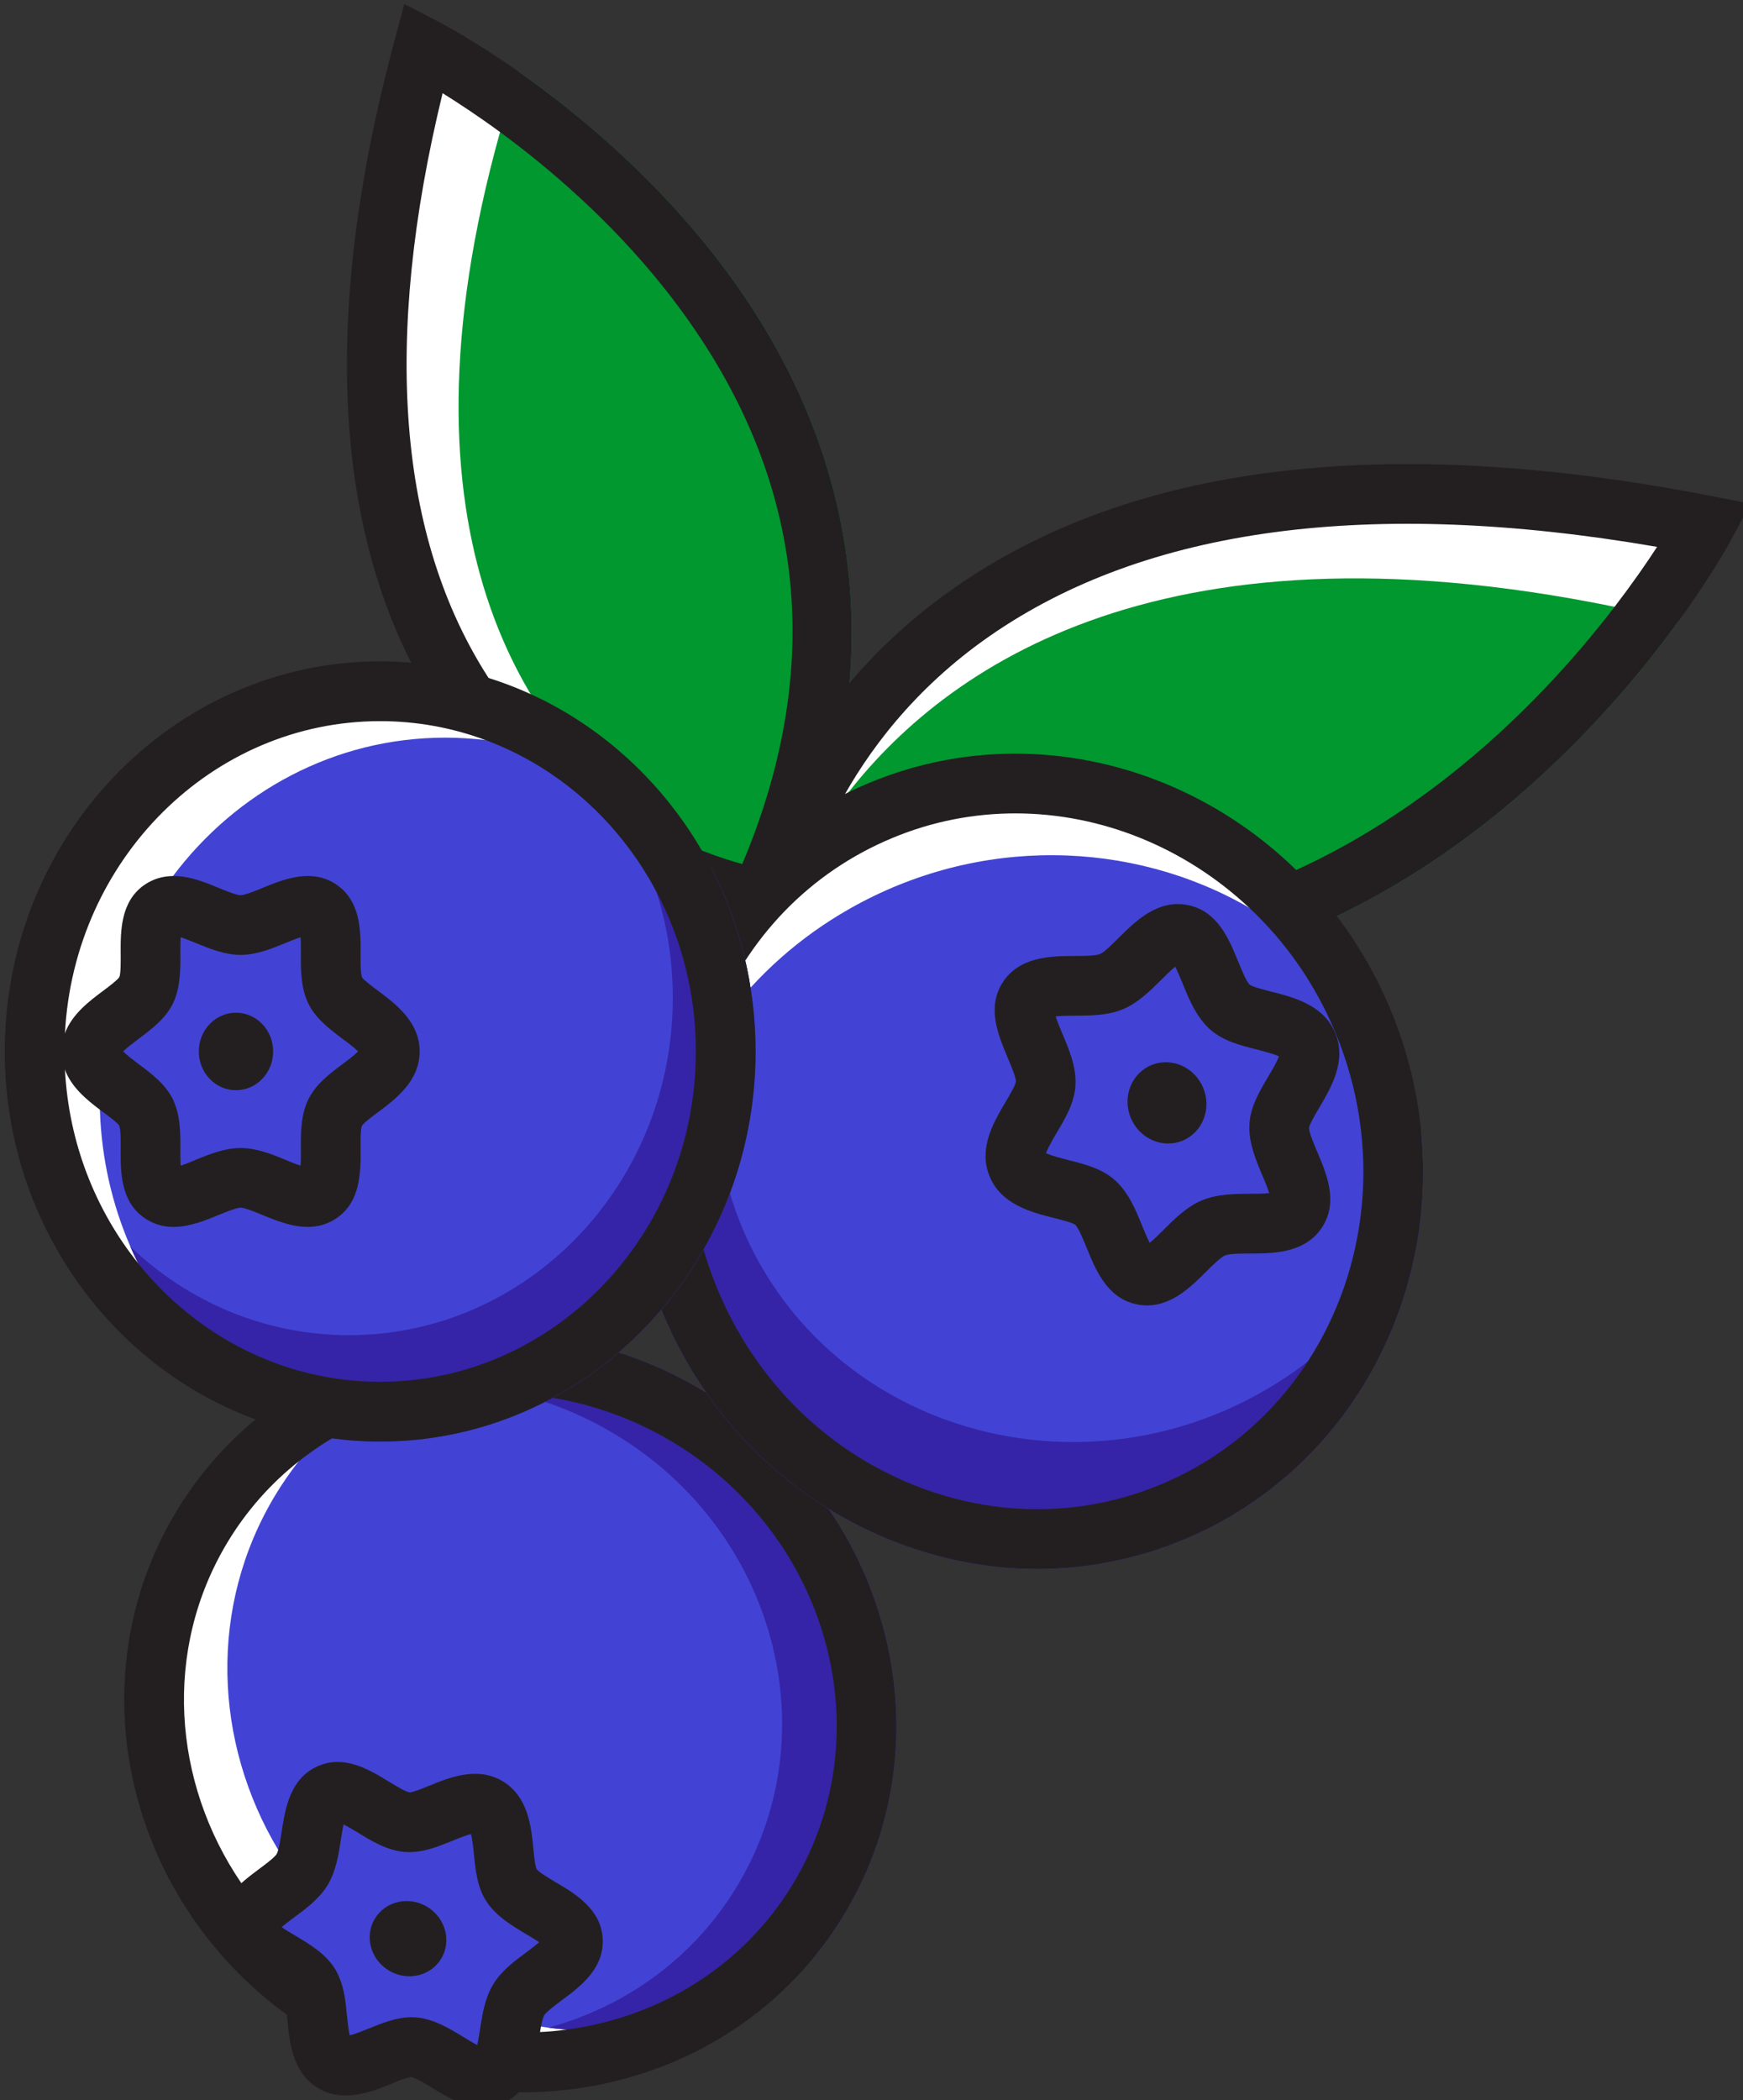 <?xml version="1.0" encoding="UTF-8" standalone="no"?>
<!-- Created with Inkscape (http://www.inkscape.org/) -->

<svg
   width="140.913mm"
   height="169.728mm"
   viewBox="0 0 140.913 169.728"
   version="1.1"
   id="svg1"
   inkscape:version="1.3 (0e150ed, 2023-07-21)"
   sodipodi:docname="blueberries.svg"
   xmlns:inkscape="http://www.inkscape.org/namespaces/inkscape"
   xmlns:sodipodi="http://sodipodi.sourceforge.net/DTD/sodipodi-0.dtd"
   xmlns="http://www.w3.org/2000/svg"
   xmlns:svg="http://www.w3.org/2000/svg">
  <rect x="0" y="0" width="140.913" height="169.728" fill="#333333" stroke="none"/>
  <sodipodi:namedview
     id="namedview1"
     pagecolor="#ffffff"
     bordercolor="#000000"
     borderopacity="0.25"
     inkscape:showpageshadow="2"
     inkscape:pageopacity="0.0"
     inkscape:pagecheckerboard="0"
     inkscape:deskcolor="#d1d1d1"
     inkscape:document-units="mm"
     inkscape:zoom="0.2102413"
     inkscape:cx="263.98238"
     inkscape:cy="318.68144"
     inkscape:window-width="1312"
     inkscape:window-height="449"
     inkscape:window-x="0"
     inkscape:window-y="25"
     inkscape:window-maximized="0"
     inkscape:current-layer="layer1" />
  <defs
     id="defs1" />
  <g
     inkscape:label="Layer 1"
     inkscape:groupmode="layer"
     id="layer1"
     transform="translate(-34.66,-63.765)">
    <g
       id="g797"
       transform="matrix(0.265,0,0,0.265,-209.977,-143.559)">
      <path
         id="path602"
         d="m 1154.917,1056.44 c 0,0 -165.295,-26.653 -102.544,-259.6 0,0 179.152,92.16 102.544,259.6"
         style="fill:#ffffff;fill-opacity:1;fill-rule:nonzero;stroke:none;stroke-width:0.133" />
      <path
         id="path603"
         d="m 1164.845,1056.493 c -1.839,-0.52 -4.845,-1.467 -8.671,-2.92 -8.525,-3.267 -21.197,-9.173 -34.481,-19.04 -37.781,-28.12 -80.38,-88.44 -45.985,-211.907 0.817,-3.067 1.723,-6.16 2.685,-9.32 0.905,-3 1.84,-6.067 2.891,-9.16 16.496,11.587 38.687,29.627 58.189,54.013 33.256,41.547 64.351,109.453 25.372,198.333"
         style="fill:#01982f;fill-opacity:1;fill-rule:nonzero;stroke:none;stroke-width:0.133" />
      <path
         id="path604"
         d="m 1121.693,1034.533 c -16.088,-8.667 -34.832,-22.773 -49.431,-45.333 -27.767,-42.96 -32.468,-102.96 -14.073,-178.427 4.672,2.92 10.687,6.853 17.519,11.853 14.919,10.973 33.576,26.853 49.897,47.36 42.569,53.427 50.627,112.573 24,175.88 -6.277,-1.72 -16.409,-5.147 -27.912,-11.333 z m 17.78,-176.373 c -19.503,-24.387 -41.693,-42.427 -58.189,-54.013 -13.956,-9.787 -23.883,-14.92 -24.759,-15.387 l -10.015,-5.173 -2.92,10.893 c -23.212,86.133 -18.715,154.973 13.372,204.613 36.233,56.053 94.073,65.96 96.496,66.333 l 6.861,1.107 2.891,-6.307 c 0.584,-1.253 1.139,-2.507 1.635,-3.733 38.979,-88.88 7.884,-156.787 -25.372,-198.333"
         style="fill:#231f20;fill-opacity:1;fill-rule:nonzero;stroke:none;stroke-width:0.133" />
      <path
         id="path605"
         d="m 1157.803,1059.173 c 0,0 26.525,-167.093 285.531,-116.627 0,0 -98.787,184.48 -285.531,116.627"
         style="fill:#ffffff;fill-opacity:1;fill-rule:nonzero;stroke:none;stroke-width:0.133" />
      <path
         id="path606"
         d="m 1435.267,971.76 c -12.467,17.2 -32.173,40.64 -59.067,61.72 -31.933,25.027 -78.567,49.693 -138.099,49.693 -24.555,0 -51.269,-4.173 -80.117,-14.267 0.555,-1.907 1.519,-4.853 3.037,-8.587 3.183,-8.067 8.817,-19.827 18.101,-32.493 29.373,-40.067 95.299,-89.293 236.611,-60.413 3.24,0.64 6.52,1.347 9.84,2.067 3.187,0.733 6.427,1.467 9.693,2.28"
         style="fill:#01982f;fill-opacity:1;fill-rule:nonzero;stroke:none;stroke-width:0.133" />
      <path
         id="path607"
         d="m 1364.987,1019.147 c -59.003,46.227 -125.045,57.693 -196.375,34.133 1.723,-5.96 4.935,-15.04 10.511,-25.453 8.584,-16.067 22.803,-35.387 45.899,-51.453 47.677,-33.16 116.152,-42.307 203.672,-27.24 -3.173,4.907 -7.533,11.187 -12.96,18.28 -11.76,15.333 -28.76,34.48 -50.747,51.733 z m 80.093,-85.547 c -98.973,-19.267 -176.643,-9.84 -230.861,28.093 -55.796,39.027 -65.052,93.747 -65.401,96.053 l -1.197,7.413 7.065,2.573 c 1.109,0.413 2.189,0.787 3.299,1.173 28.848,10.093 55.563,14.267 80.117,14.267 59.532,0 106.165,-24.667 138.099,-49.693 26.893,-21.08 46.6,-44.52 59.067,-61.72 10.253,-14.133 15.627,-24 16.093,-24.907 l 5.84,-10.88 -12.12,-2.373"
         style="fill:#231f20;fill-opacity:1;fill-rule:nonzero;stroke:none;stroke-width:0.133" />
      <path
         id="path608"
         d="m 1133.256,1214.453 c 51.967,31.32 69.735,97.133 39.684,147 -30.052,49.853 -96.54,64.88 -148.508,33.56 -51.967,-31.32 -69.733,-97.12 -39.683,-146.987 30.052,-49.867 96.54,-64.893 148.507,-33.573"
         style="fill:#ffffff;fill-opacity:1;fill-rule:nonzero;stroke:none;stroke-width:0.133" />
      <path
         id="path609"
         d="m 1180.729,1366.16 c -2.599,4.293 -5.431,8.347 -8.497,12.147 -0.583,0.493 -1.167,0.96 -1.78,1.427 -1.752,1.347 -3.563,2.653 -5.431,3.907 -1.256,0.853 -2.54,1.693 -3.855,2.493 -1.196,0.72 -2.423,1.427 -3.649,2.093 -6.599,3.707 -13.576,6.627 -20.817,8.827 h -0.029 c -11.357,3.44 -23.357,4.987 -35.445,4.573 -1.693,-0.053 -3.416,-0.173 -5.109,-0.32 h -0.029 c -1.868,-0.12 -3.767,-0.32 -5.635,-0.587 h -0.029 c -0.729,-0.107 -1.46,-0.2 -2.219,-0.347 -2.979,-0.44 -5.985,-1.013 -8.935,-1.72 -2.948,-0.707 -5.897,-1.547 -8.788,-2.507 -8.088,-2.627 -16.029,-6.227 -23.649,-10.813 -0.233,-0.147 -0.468,-0.28 -0.701,-0.427 -2.948,-1.787 -5.752,-3.68 -8.467,-5.693 -6.891,-5.12 -13.08,-10.893 -18.481,-17.2 -2.016,-2.333 -3.913,-4.733 -5.664,-7.187 -1.987,-2.72 -3.825,-5.493 -5.491,-8.32 -19.648,-32.813 -21.371,-74.187 -0.904,-108.147 2.189,-3.613 4.555,-7.04 7.095,-10.28 6.773,-8.667 14.803,-16 23.679,-21.893 0.759,-0.52 1.547,-1.027 2.336,-1.52 0.933,-0.587 1.897,-1.173 2.861,-1.72 0.117,-0.093 0.263,-0.173 0.408,-0.24 0.76,-0.467 1.577,-0.893 2.365,-1.333 l 0.351,-0.187 c 0.817,-0.427 1.635,-0.867 2.481,-1.307 0.233,-0.12 0.467,-0.267 0.731,-0.347 0.817,-0.413 1.664,-0.827 2.511,-1.2 2.015,-0.96 4.059,-1.84 6.131,-2.6 0.643,-0.267 1.315,-0.493 1.985,-0.76 0.555,-0.2 1.081,-0.413 1.636,-0.587 0.671,-0.227 1.343,-0.467 2.044,-0.667 0.904,-0.32 1.809,-0.587 2.715,-0.853 0.905,-0.253 1.84,-0.52 2.744,-0.747 0.643,-0.213 1.285,-0.36 1.928,-0.507 1.693,-0.44 3.416,-0.813 5.139,-1.133 2.336,-0.467 4.7,-0.853 7.065,-1.147 h 0.059 c 18.627,1.293 37.372,6.96 54.569,17.32 56.175,33.867 75.385,105.4 42.773,159.507"
         style="fill:#4243d4;fill-opacity:1;fill-rule:nonzero;stroke:none;stroke-width:0.133" />
      <path
         id="path610"
         d="m 1180.729,1366.16 c -2.599,4.293 -5.431,8.347 -8.497,12.147 -0.583,0.493 -1.167,0.96 -1.78,1.427 -1.752,1.347 -3.563,2.653 -5.431,3.907 -1.256,0.853 -2.54,1.693 -3.855,2.493 -1.196,0.72 -2.423,1.427 -3.649,2.093 -6.599,3.707 -13.576,6.627 -20.817,8.827 h -0.029 c -11.357,3.44 -23.357,4.987 -35.445,4.573 -1.723,-0.053 -3.416,-0.173 -5.109,-0.32 h -0.029 c -1.868,-0.12 -3.767,-0.32 -5.635,-0.587 23.475,-6.387 44.321,-21.16 57.605,-43.173 28.147,-46.72 11.533,-108.387 -37.168,-137.72 -9.576,-5.787 -19.679,-9.88 -29.927,-12.387 -14.364,-3.48 -29.051,-3.827 -43.065,-1.253 h -0.059 c 0.789,-0.52 1.577,-1.053 2.395,-1.52 0.933,-0.587 1.897,-1.173 2.861,-1.72 l 0.349,-0.24 h 0.059 c 0.76,-0.467 1.577,-0.893 2.365,-1.333 l 0.351,-0.187 c 0.817,-0.427 1.635,-0.867 2.481,-1.307 0.233,-0.12 0.467,-0.267 0.731,-0.347 0.817,-0.413 1.664,-0.827 2.511,-1.2 2.015,-0.96 4.059,-1.84 6.131,-2.6 0.643,-0.267 1.315,-0.493 1.985,-0.76 0.555,-0.2 1.081,-0.413 1.636,-0.587 0.671,-0.227 1.343,-0.467 2.044,-0.667 0.904,-0.32 1.809,-0.587 2.715,-0.853 0.905,-0.253 1.84,-0.52 2.744,-0.747 0.643,-0.213 1.285,-0.36 1.928,-0.507 1.693,-0.44 3.416,-0.813 5.139,-1.133 2.336,-0.467 4.7,-0.853 7.065,-1.147 h 0.059 c 18.627,1.293 37.372,6.96 54.569,17.32 56.175,33.867 75.385,105.4 42.773,159.507"
         style="fill:#3524a7;fill-opacity:1;fill-rule:nonzero;stroke:none;stroke-width:0.133" />
      <path
         id="path611"
         d="m 1096.116,1401.307 h -0.029 c -2.715,0.387 -5.431,0.64 -8.175,0.76 -3.065,0.173 -6.132,0.2 -9.227,0.067 -3.036,-0.12 -6.073,-0.36 -9.109,-0.76 -13.839,-1.787 -27.62,-6.427 -40.437,-14.16 -0.788,-0.467 -1.577,-0.973 -2.336,-1.467 -9.548,-6.067 -17.781,-13.453 -24.555,-21.747 -1.956,-2.373 -3.796,-4.827 -5.46,-7.333 -20.992,-30.773 -23.971,-71.187 -4.233,-103.947 5.839,-9.693 13.225,-17.947 21.664,-24.64 17.139,-13.6 38.657,-20.813 60.817,-20.813 1.985,0 3.941,0.053 5.927,0.173 16.233,0.933 32.584,5.787 47.592,14.8 47.591,28.707 64,89.027 36.584,134.52 -15.271,25.373 -40.993,40.813 -69.023,44.547 z m 41.84,-194.653 c -17.197,-10.36 -35.943,-16.027 -54.569,-17.32 h -0.059 c -42.132,-2.92 -83.796,16.507 -106.393,53.987 -30.773,51.04 -15.387,117.693 33.723,153.467 2.919,2.133 5.927,4.147 9.08,6.04 0.291,0.173 0.584,0.347 0.904,0.533 4.819,2.853 9.781,5.36 14.832,7.493 14.92,6.28 30.541,9.44 45.957,9.547 0.408,0.04 0.788,0.04 1.196,0.04 34.453,0 67.737,-14.84 89.605,-42.133 3.067,-3.8 5.899,-7.853 8.497,-12.147 32.612,-54.107 13.401,-125.64 -42.773,-159.507"
         style="fill:#231f20;fill-opacity:1;fill-rule:nonzero;stroke:none;stroke-width:0.133" />
      <path
         id="path612"
         d="m 1071.852,1333.413 c 6.615,3.987 3.487,18.04 7.365,23.893 4.212,6.36 18.187,9.533 18.709,16.64 0.537,7.32 -12.644,11.853 -16.548,18.333 -3.905,6.48 -1.759,20.253 -8.483,23.187 -6.52,2.853 -15.857,-8.013 -23.441,-8.773 -6.988,-0.693 -17.955,8.64 -24.571,4.653 -6.615,-3.987 -3.488,-18.04 -7.367,-23.893 -4.212,-6.36 -18.185,-9.533 -18.709,-16.64 -0.537,-7.32 12.644,-11.853 16.549,-18.333 3.904,-6.48 1.757,-20.253 8.481,-23.187 6.52,-2.853 15.857,8.013 23.441,8.773 6.988,0.693 17.956,-8.64 24.572,-4.653"
         style="fill:#4243d4;fill-opacity:1;fill-rule:nonzero;stroke:none;stroke-width:0.133" />
      <path
         id="path613"
         d="m 1053.489,1363.88 c 5.592,3.373 7.503,10.453 4.269,15.813 -3.232,5.36 -10.387,6.987 -15.977,3.613 -5.591,-3.373 -7.503,-10.453 -4.269,-15.813 3.233,-5.36 10.387,-6.987 15.977,-3.613"
         style="fill:#231f20;fill-opacity:1;fill-rule:nonzero;stroke:none;stroke-width:0.133" />
      <path
         id="path614"
         d="m 1083.737,1377.747 c -3.592,2.653 -7.651,5.667 -10.161,9.84 -1.576,2.627 -2.481,5.6 -3.095,8.56 -0.351,1.693 -0.613,3.387 -0.876,5.013 l -0.029,0.213 c -0.204,1.373 -0.496,3.24 -0.817,4.667 -1.372,-0.707 -3.008,-1.72 -4.175,-2.427 -4.176,-2.56 -8.905,-5.453 -14.22,-5.987 -0.555,-0.053 -1.109,-0.08 -1.664,-0.08 -4.613,0 -9.021,1.813 -12.992,3.44 h -0.029 c -1.664,0.667 -4.176,1.693 -5.811,2.08 -0.351,-1.413 -0.613,-3.653 -0.788,-5.413 -0.029,-0.227 -0.059,-0.467 -0.088,-0.693 -0.351,-3.627 -0.729,-7.627 -2.189,-11.213 -0.439,-1.173 -0.993,-2.28 -1.693,-3.333 -2.949,-4.467 -7.737,-7.293 -11.943,-9.8 -1.167,-0.68 -2.832,-1.667 -4.087,-2.547 1.197,-1.013 2.803,-2.213 3.912,-3.04 2.044,-1.507 4.233,-3.12 6.191,-5.013 1.517,-1.44 2.891,-3.013 3.971,-4.827 2.511,-4.173 3.269,-9.16 3.971,-13.573 0.204,-1.4 0.525,-3.36 0.876,-4.867 1.343,0.693 2.977,1.693 4.145,2.387 4.176,2.573 8.905,5.467 14.219,5.987 5.197,0.52 10.248,-1.52 14.687,-3.333 1.664,-0.667 4.204,-1.72 5.811,-2.093 0.408,1.6 0.7,4.347 0.876,6.133 0.467,4.747 0.992,10.16 3.883,14.507 2.979,4.467 7.737,7.293 11.941,9.813 1.168,0.693 2.832,1.653 4.088,2.533 -1.197,1.027 -2.803,2.227 -3.912,3.067 z m 23.269,-4.467 c -0.643,-8.787 -8.437,-13.427 -14.16,-16.813 -1.985,-1.173 -5.344,-3.16 -5.957,-4.067 -0.496,-0.987 -0.817,-4.227 -1.021,-6.387 -0.321,-3.307 -0.729,-7.24 -2.015,-10.947 -1.284,-3.68 -3.445,-7.133 -7.299,-9.467 -7.737,-4.64 -16.205,-1.2 -22.395,1.32 -1.985,0.813 -5.021,2.04 -5.985,2.067 -1.227,-0.147 -4.555,-2.16 -6.54,-3.387 -5.635,-3.44 -13.372,-8.2 -21.46,-4.64 -8.584,3.733 -10.015,13.08 -11.065,19.88 -0.263,1.72 -0.643,4.12 -1.081,5.667 -0.145,0.56 -0.291,0.987 -0.467,1.28 -0.672,1.08 -3.533,3.213 -5.431,4.613 -1.693,1.267 -3.561,2.667 -5.343,4.267 -2.365,2.133 -4.555,4.64 -5.84,7.653 -0.933,2.133 -1.429,4.493 -1.225,7.173 0.641,8.8 8.467,13.413 14.16,16.8 1.985,1.187 5.343,3.173 5.985,4.08 0.351,0.707 0.613,2.6 0.789,4.413 0.087,0.693 0.175,1.373 0.232,1.96 0.643,6.653 1.548,15.733 9.285,20.4 7.737,4.64 16.204,1.2 22.395,-1.307 1.985,-0.827 5.021,-2.053 5.985,-2.08 1.225,0.147 4.555,2.16 6.54,3.387 4.233,2.6 9.635,5.933 15.504,5.933 1.956,0 3.941,-0.387 5.956,-1.253 1.985,-0.88 3.591,-2.053 4.876,-3.427 2.452,-2.533 3.853,-5.8 4.729,-9.08 0.701,-2.533 1.109,-5.107 1.46,-7.387 0.088,-0.547 0.175,-1.187 0.292,-1.867 0.088,-0.547 0.204,-1.133 0.292,-1.693 0.292,-1.453 0.613,-2.8 0.963,-3.387 0.672,-1.107 3.533,-3.213 5.431,-4.64 5.519,-4.093 13.111,-9.72 12.409,-19.067"
         style="fill:#231f20;fill-opacity:1;fill-rule:nonzero;stroke:none;stroke-width:0.133" />
      <path
         id="path615"
         d="m 1133.691,1179.133 c 24.547,59.093 90.407,87.893 147.1,64.347 56.689,-23.547 82.756,-90.547 58.209,-149.64 -24.548,-59.08 -90.407,-87.893 -147.101,-64.347 -56.695,23.56 -82.756,90.547 -58.208,149.64"
         style="fill:#ffffff;fill-opacity:1;fill-rule:nonzero;stroke:none;stroke-width:0.133" />
      <path
         id="path616"
         d="m 1356.613,1153.08 v 0.027 c -4.587,42.92 -30.951,81.573 -72.323,98.773 -14.365,5.987 -29.488,8.96 -44.701,8.96 -16.203,0 -32.525,-3.413 -48.057,-10.187 -29.956,-13.107 -53.489,-37.253 -66.248,-68.027 -1.08,-2.573 -2.044,-5.147 -2.92,-7.747 -0.292,-2.12 -0.496,-4.253 -0.613,-6.36 -0.349,-4.88 -0.321,-9.747 0.029,-14.6 0.088,-1.253 0.176,-2.507 0.321,-3.733 0.117,-1.2 0.233,-2.4 0.409,-3.627 0.321,-2.387 0.729,-4.787 1.196,-7.147 0.235,-1.2 0.497,-2.36 0.789,-3.56 v -0.027 c 0,-0.187 0.059,-0.333 0.116,-0.507 0.292,-1.227 0.613,-2.413 0.935,-3.64 0.321,-1.173 0.672,-2.333 1.021,-3.48 l 0.088,-0.32 c 0.817,-2.693 1.752,-5.373 2.803,-8 1.052,-2.627 2.161,-5.227 3.387,-7.76 0.819,-1.733 1.695,-3.427 2.599,-5.093 0.817,-1.48 1.665,-2.973 2.569,-4.427 l 0.029,-0.093 c 1.052,-1.813 2.191,-3.587 3.387,-5.347 0.731,-1.04 1.46,-2.133 2.22,-3.147 0.321,-0.44 0.641,-0.88 0.963,-1.293 9.723,-13.107 22.424,-24.52 37.752,-33.227 39.416,-22.387 86.044,-21.04 121.868,-0.32 11.621,6.72 22.073,15.427 30.808,26.08 l 0.027,0.027 c 3.533,4.32 6.8,8.96 9.72,13.893 5.52,9.347 9.52,19.16 12,29.173 0.76,8.32 0.667,16.613 -0.173,24.733"
         style="fill:#4243d4;fill-opacity:1;fill-rule:nonzero;stroke:none;stroke-width:0.133" />
      <path
         id="path617"
         d="m 1356.613,1153.107 c -4.587,42.92 -30.951,81.573 -72.323,98.773 -14.365,5.987 -29.488,8.96 -44.701,8.96 -16.203,0 -32.525,-3.413 -48.057,-10.187 -29.956,-13.107 -53.489,-37.253 -66.248,-68.027 -1.08,-2.573 -2.044,-5.147 -2.92,-7.747 0.439,3.867 0.409,3.773 -0.059,-0.107 -0.847,-6.947 -1.021,-13.933 -0.525,-20.853 0.088,-1.253 0.176,-2.507 0.321,-3.733 0.439,-4.813 1.256,-9.6 2.395,-14.333 v -0.027 c 0,-0.187 0.059,-0.333 0.116,-0.507 0.292,-1.227 0.613,-2.413 0.935,-3.64 0.321,-1.173 0.672,-2.333 1.021,-3.48 l 0.088,-0.32 c 2.219,-7.187 5.139,-14.16 8.788,-20.853 0.817,-1.507 1.665,-3.027 2.599,-4.52 1.052,-1.813 2.191,-3.587 3.387,-5.347 0.731,-1.04 1.46,-2.133 2.22,-3.147 0.292,-0.467 0.641,-0.933 0.992,-1.4 l -0.029,0.107 c -6.101,25.467 -2.803,52.88 11.445,76.947 30.248,51.053 98.365,67.733 152.175,37.16 4.935,-2.8 9.576,-5.893 13.899,-9.253 7.473,-5.787 14.043,-12.347 19.643,-19.507 6.107,-7.707 11.067,-16.12 14.84,-24.96"
         style="fill:#3524a7;fill-opacity:1;fill-rule:nonzero;stroke:none;stroke-width:0.133" />
      <path
         id="path618"
         d="m 1322.131,1197.573 c -10.571,16.32 -25.84,29.6 -44.848,37.493 -25.109,10.453 -52.963,10.04 -78.451,-1.12 -12.789,-5.6 -24.235,-13.573 -33.84,-23.44 -9.605,-9.893 -17.401,-21.667 -22.891,-34.867 -9.839,-23.613 -11.212,-49.253 -4.088,-73.04 l 0.029,-0.093 c 0.789,-2.773 1.723,-5.493 2.775,-8.2 10.101,-25.933 29.46,-45.96 54.569,-56.387 12.232,-5.107 24.963,-7.507 37.547,-7.507 26.16,0 51.737,10.4 71.299,28.76 11.037,10.307 20.147,23.187 26.365,38.173 14.309,34.48 9.923,71.933 -8.467,100.227 z m 34.656,-69.227 c -1.107,-12.733 -4.2,-25.52 -9.373,-37.987 -26.451,-63.653 -97.779,-94.72 -159.005,-69.28 -29.723,12.347 -52.672,36 -64.555,66.6 -5.693,14.653 -8.525,30.04 -8.525,45.48 0,13.987 2.307,28.027 6.977,41.613 l 0.059,0.107 c 0.876,2.6 1.84,5.173 2.92,7.747 12.759,30.773 36.292,54.92 66.248,68.027 15.532,6.773 31.855,10.187 48.057,10.187 15.213,0 30.336,-2.973 44.701,-8.96 41.372,-17.2 67.736,-55.853 72.323,-98.773 v -0.027 c 0.84,-8.12 0.933,-16.413 0.173,-24.733"
         style="fill:#231f20;fill-opacity:1;fill-rule:nonzero;stroke:none;stroke-width:0.133" />
      <path
         id="path619"
         d="m 1268.133,1123.28 c 2.64,6.36 9.725,9.467 15.825,6.933 6.099,-2.533 8.903,-9.747 6.263,-16.107 -2.641,-6.36 -9.727,-9.453 -15.827,-6.92 -6.099,2.533 -8.903,9.733 -6.261,16.093"
         style="fill:#231f20;fill-opacity:1;fill-rule:nonzero;stroke:none;stroke-width:0.133" />
      <path
         id="path620"
         d="m 1308.291,1140.867 c 0.643,1.52 1.576,3.72 2.073,5.347 -1.723,0.2 -4.204,0.2 -5.869,0.2 -4.671,0.04 -9.956,0.067 -14.599,1.987 -4.643,1.933 -8.379,5.64 -11.679,8.933 -1.196,1.2 -2.948,2.96 -4.321,4.04 -0.788,-1.52 -1.693,-3.747 -2.307,-5.253 -1.927,-4.733 -4.116,-10.08 -8.232,-13.787 -4,-3.627 -9.256,-4.933 -14.336,-6.213 -2.016,-0.533 -5.168,-1.32 -6.745,-2.08 0.555,-1.667 2.22,-4.467 3.3,-6.28 2.656,-4.493 5.429,-9.16 5.693,-14.533 0.263,-5.52 -1.985,-10.867 -3.971,-15.56 -0.643,-1.493 -1.577,-3.72 -2.073,-5.347 1.723,-0.173 4.204,-0.213 5.897,-0.213 4.643,-0.027 9.928,-0.027 14.569,-1.947 4.643,-1.933 8.38,-5.667 11.708,-8.96 1.168,-1.173 2.949,-2.92 4.292,-4.04 0.788,1.52 1.693,3.747 2.307,5.253 1.927,4.733 4.116,10.08 8.233,13.787 4,3.627 9.256,4.933 14.336,6.213 2.015,0.533 5.168,1.32 6.773,2.107 -0.584,1.64 -2.248,4.44 -3.328,6.253 -2.657,4.493 -5.431,9.16 -5.693,14.533 -0.263,5.547 1.985,10.867 3.971,15.56 z m 14.219,-14.56 c 0.176,-1.173 1.985,-4.213 3.183,-6.253 3.532,-5.96 8.375,-14.133 4.817,-22.68 -3.563,-8.56 -12.759,-10.893 -19.475,-12.587 -2.277,-0.587 -5.723,-1.467 -6.597,-2.107 -1.023,-0.907 -2.6,-4.813 -3.563,-7.147 -2.744,-6.72 -6.16,-15.093 -14.949,-17.08 -9.372,-2.107 -16.32,4.787 -21.401,9.84 -1.897,1.893 -4.496,4.493 -5.809,5.013 -1.344,0.56 -4.993,0.587 -7.68,0.587 -7.152,0.027 -16.933,0.093 -22.072,8.2 -4.789,7.653 -1.256,15.973 1.547,22.667 0.993,2.333 2.628,6.187 2.571,7.467 -0.176,1.173 -1.987,4.24 -3.184,6.253 -2.656,4.493 -6.072,10.213 -6.072,16.44 0,2.04 0.379,4.147 1.256,6.24 3.561,8.587 12.759,10.893 19.473,12.613 2.277,0.56 5.723,1.44 6.599,2.08 1.021,0.933 2.628,4.813 3.563,7.147 2.744,6.72 6.16,15.093 14.948,17.08 1.197,0.267 2.365,0.387 3.475,0.387 7.649,0 13.489,-5.813 17.927,-10.227 1.899,-1.893 4.496,-4.467 5.811,-5.013 1.343,-0.56 4.992,-0.587 7.679,-0.587 7.153,-0.027 16.935,-0.067 22.073,-8.2 4.788,-7.653 1.284,-15.973 -1.548,-22.667 -0.993,-2.307 -2.628,-6.187 -2.569,-7.467"
         style="fill:#231f20;fill-opacity:1;fill-rule:nonzero;stroke:none;stroke-width:0.133" />
      <path
         id="path621"
         d="m 1144.541,1103.013 c 0,60.68 -47.193,109.867 -105.409,109.867 -58.217,0 -105.411,-49.187 -105.411,-109.867 0,-60.68 47.193,-109.867 105.411,-109.867 58.216,0 105.409,49.187 105.409,109.867"
         style="fill:#ffffff;fill-opacity:1;fill-rule:nonzero;stroke:none;stroke-width:0.133" />
      <path
         id="path622"
         d="m 1140.291,1047.293 c 8.527,16.613 13.373,35.6 13.373,55.707 0,65.613 -51.387,118.987 -114.54,118.987 -4.993,0 -9.899,-0.333 -14.745,-1 h -0.028 c -1.052,-0.373 -2.073,-0.76 -3.096,-1.16 -1.227,-0.507 -2.452,-1 -3.649,-1.547 -1.139,-0.533 -2.307,-1.053 -3.416,-1.613 -1.023,-0.493 -2.044,-1.027 -3.065,-1.547 -0.235,-0.12 -0.467,-0.267 -0.701,-0.373 -0.963,-0.56 -1.956,-1.093 -2.92,-1.667 -1.051,-0.613 -2.131,-1.253 -3.181,-1.933 l -0.029,-0.027 c -1.051,-0.667 -2.103,-1.373 -3.153,-2.067 -2.044,-1.373 -4.059,-2.867 -5.985,-4.413 l -0.205,-0.147 c -0.933,-0.76 -1.868,-1.547 -2.803,-2.333 -0.729,-0.613 -1.459,-1.253 -2.16,-1.867 l -0.176,-0.173 c -0.233,-0.213 -0.467,-0.44 -0.7,-0.627 -0.788,-0.747 -1.577,-1.48 -2.336,-2.267 -0.788,-0.76 -1.577,-1.547 -2.336,-2.347 -0.584,-0.6 -1.196,-1.253 -1.751,-1.893 -0.584,-0.613 -1.168,-1.253 -1.723,-1.92 -2.861,-3.28 -5.519,-6.693 -7.943,-10.28 -0.467,-0.667 -0.935,-1.373 -1.401,-2.08 l -0.145,-0.2 c -0.876,-1.373 -1.752,-2.8 -2.569,-4.227 -0.496,-0.8 -0.964,-1.587 -1.373,-2.4 -0.759,-1.373 -1.488,-2.773 -2.189,-4.2 -0.847,-1.667 -1.635,-3.387 -2.395,-5.12 -5.576,-12.813 -8.845,-26.92 -9.313,-41.773 -0.029,-1.2 -0.057,-2.4 -0.057,-3.6 0,-25.507 8.349,-49.013 22.364,-67.667 19.3,-25.693 49.313,-42.2 83.036,-42.2 4.147,0 8.263,0.267 12.292,0.733 10.979,1.347 21.431,4.413 31.124,8.96 l 0.029,0.04 c 1.956,0.893 3.883,1.893 5.752,2.947 l 0.029,0.027 c 0.351,0.173 0.7,0.347 1.021,0.56 0.788,0.427 1.577,0.867 2.336,1.333 0.701,0.44 1.401,0.88 2.073,1.32 1.46,0.907 2.891,1.867 4.292,2.853 0.525,0.387 1.08,0.76 1.605,1.173 0.847,0.587 1.693,1.227 2.511,1.867 0.876,0.68 1.752,1.373 2.599,2.107 0.964,0.787 1.927,1.6 2.861,2.453 0.147,0.147 0.321,0.293 0.468,0.4 0.788,0.733 1.547,1.44 2.307,2.16 0.904,0.88 1.809,1.787 2.685,2.693 0.584,0.587 1.168,1.2 1.693,1.813 0.233,0.2 0.439,0.44 0.613,0.64 0.584,0.613 1.168,1.253 1.723,1.92 0.584,0.653 1.139,1.32 1.693,1.96 0.525,0.64 1.051,1.28 1.576,1.933 l 0.059,0.08 h -0.029"
         style="fill:#4243d4;fill-opacity:1;fill-rule:nonzero;stroke:none;stroke-width:0.133" />
      <path
         id="path623"
         d="m 1140.291,1047.293 c 8.527,16.613 13.373,35.6 13.373,55.707 0,65.613 -51.387,118.987 -114.54,118.987 -4.993,0 -9.899,-0.333 -14.745,-1 h -0.028 c -1.052,-0.373 -2.073,-0.76 -3.096,-1.16 -1.227,-0.507 -2.452,-1 -3.649,-1.547 -1.139,-0.533 -2.307,-1.053 -3.416,-1.613 -1.023,-0.493 -2.044,-1.027 -3.065,-1.547 -0.235,-0.12 -0.467,-0.267 -0.701,-0.373 -0.963,-0.56 -1.956,-1.093 -2.92,-1.667 -1.051,-0.613 -2.131,-1.253 -3.181,-1.933 l -0.029,-0.027 c -1.051,-0.667 -2.103,-1.373 -3.153,-2.067 -2.044,-1.413 -4.029,-2.867 -5.985,-4.413 l -0.205,-0.147 c -0.933,-0.76 -1.868,-1.547 -2.803,-2.333 -0.729,-0.613 -1.459,-1.253 -2.16,-1.867 l -0.117,-0.147 -0.059,-0.027 c -0.233,-0.213 -0.467,-0.44 -0.7,-0.627 -0.788,-0.747 -1.577,-1.48 -2.336,-2.267 -0.788,-0.76 -1.577,-1.547 -2.336,-2.347 -0.584,-0.6 -1.196,-1.253 -1.751,-1.893 -0.584,-0.613 -1.168,-1.253 -1.723,-1.92 -2.861,-3.28 -5.519,-6.693 -7.943,-10.28 -0.467,-0.667 -0.935,-1.373 -1.401,-2.08 l -0.145,-0.2 c -0.876,-1.373 -1.752,-2.8 -2.569,-4.227 -0.496,-0.8 -0.964,-1.587 -1.373,-2.4 -0.816,-1.427 -1.576,-2.867 -2.277,-4.32 -0.845,-1.667 -1.605,-3.333 -2.364,-5.053 l 0.057,0.053 c 17.577,16.76 40.993,26.987 66.687,26.987 54.54,0 98.773,-46.08 98.773,-102.92 0,-11.267 -1.723,-22.133 -4.992,-32.293 -4.409,-14.013 -11.651,-26.693 -20.993,-37.28 1.956,0.893 3.883,1.893 5.752,2.947 l 0.029,0.027 c 0.351,0.173 0.7,0.347 1.021,0.56 0.788,0.427 1.577,0.867 2.336,1.333 0.701,0.44 1.401,0.88 2.073,1.32 1.46,0.907 2.891,1.867 4.292,2.853 0.525,0.387 1.08,0.76 1.605,1.173 0.847,0.587 1.693,1.227 2.511,1.867 0.876,0.68 1.752,1.373 2.599,2.107 0.964,0.787 1.927,1.6 2.861,2.453 0.147,0.147 0.321,0.293 0.468,0.4 0.788,0.733 1.547,1.44 2.307,2.16 0.904,0.88 1.809,1.787 2.685,2.693 0.584,0.587 1.168,1.2 1.693,1.813 0.233,0.2 0.439,0.44 0.613,0.64 0.584,0.613 1.168,1.253 1.723,1.92 0.584,0.653 1.139,1.32 1.693,1.96 0.555,0.667 1.08,1.347 1.605,2.013"
         style="fill:#3524a7;fill-opacity:1;fill-rule:nonzero;stroke:none;stroke-width:0.133" />
      <path
         id="path624"
         d="m 1039.124,1203.76 c -29.577,0 -56.088,-14.04 -73.781,-36.08 l -0.088,-0.12 c -12.933,-16.147 -21.109,-36.587 -22.277,-58.973 -0.087,-1.84 -0.145,-3.72 -0.145,-5.587 0,-1.867 0.059,-3.733 0.145,-5.573 2.775,-52.96 44.848,-95.147 96.147,-95.147 11.269,0 22.101,2.04 32.145,5.773 22.307,8.267 40.847,24.907 52.147,46.28 7.679,14.427 12.028,31.04 12.028,48.667 0,55.56 -43.211,100.76 -96.32,100.76 z m 101.167,-156.467 -0.029,-0.08 c -19.299,-37.547 -57.4,-63.16 -101.137,-63.16 -63.124,0 -114.511,53.373 -114.511,118.947 0,60.413 43.561,110.453 99.737,117.987 h 0.028 c 4.847,0.667 9.752,1 14.745,1 63.153,0 114.54,-53.373 114.54,-118.987 0,-20.107 -4.847,-39.093 -13.373,-55.707"
         style="fill:#231f20;fill-opacity:1;fill-rule:nonzero;stroke:none;stroke-width:0.133" />
      <path
         id="path625"
         d="m 1006.491,1103.013 c 0,6.533 -5.077,11.827 -11.341,11.827 -6.263,0 -11.34,-5.293 -11.34,-11.827 0,-6.533 5.077,-11.813 11.34,-11.813 6.264,0 11.341,5.28 11.341,11.813"
         style="fill:#231f20;fill-opacity:1;fill-rule:nonzero;stroke:none;stroke-width:0.133" />
      <path
         id="path626"
         d="m 1027.591,1106.92 c -3.824,2.853 -8.175,6.133 -10.424,10.827 -2.305,4.853 -2.248,10.4 -2.219,15.307 0,1.333 0.029,3.267 -0.087,4.787 -1.489,-0.467 -3.329,-1.227 -4.613,-1.787 -4.145,-1.693 -8.817,-3.587 -13.693,-3.587 -4.847,0 -9.519,1.893 -13.664,3.587 -1.285,0.56 -3.153,1.32 -4.613,1.787 -0.117,-1.52 -0.088,-3.453 -0.088,-4.787 0.029,-4.907 0.059,-10.453 -2.219,-15.307 -2.248,-4.693 -6.599,-7.973 -10.452,-10.827 -1.432,-1.08 -3.621,-2.72 -4.789,-3.92 1.168,-1.16 3.357,-2.8 4.789,-3.88 3.853,-2.893 8.204,-6.133 10.452,-10.827 2.277,-4.853 2.248,-10.4 2.219,-15.307 0,-1.347 -0.029,-3.267 0.088,-4.787 1.46,0.467 3.328,1.227 4.613,1.747 4.145,1.693 8.817,3.627 13.664,3.627 4.876,0 9.548,-1.933 13.693,-3.627 1.284,-0.52 3.124,-1.28 4.613,-1.747 0.116,1.52 0.087,3.44 0.087,4.787 -0.029,4.907 -0.087,10.453 2.219,15.307 2.249,4.693 6.6,7.933 10.424,10.827 1.46,1.053 3.649,2.72 4.817,3.88 -1.168,1.2 -3.357,2.84 -4.817,3.92 z m 10.92,-22.4 c -1.752,-1.307 -4.38,-3.267 -4.876,-4.053 -0.525,-1.147 -0.496,-5.027 -0.468,-7.36 0.029,-6.627 0.088,-15.68 -7.093,-20.787 -7.651,-5.4 -16.38,-1.813 -22.745,0.787 -2.189,0.907 -5.489,2.253 -6.773,2.253 -1.256,0 -4.555,-1.347 -6.745,-2.253 -3.971,-1.64 -8.875,-3.653 -13.868,-3.587 -2.977,0.027 -6.015,0.787 -8.876,2.8 -7.183,5.107 -7.124,14.16 -7.095,20.787 0.029,2.333 0.059,6.213 -0.409,7.24 -0.584,0.907 -3.211,2.893 -4.933,4.173 -4.147,3.093 -9.46,7.067 -11.651,12.907 -0.641,1.693 -1.021,3.533 -1.021,5.573 0,2.053 0.38,3.893 1.021,5.587 1.987,5.4 6.687,9.187 10.657,12.2 0.321,0.227 0.672,0.493 0.993,0.733 1.752,1.28 4.349,3.24 4.875,4.053 0.527,1.107 0.497,5.027 0.468,7.333 -0.029,6.627 -0.088,15.707 7.095,20.787 2.92,2.067 5.985,2.827 9.021,2.827 4.935,0 9.781,-1.987 13.723,-3.613 2.191,-0.88 5.489,-2.253 6.745,-2.253 1.284,0 4.584,1.373 6.773,2.28 6.365,2.6 15.095,6.187 22.745,0.76 7.181,-5.08 7.123,-14.16 7.093,-20.787 -0.028,-2.307 -0.057,-6.227 0.409,-7.213 0.584,-0.933 3.183,-2.893 4.935,-4.173 5.343,-4 12.672,-9.467 12.672,-18.52 0,-9.013 -7.329,-14.48 -12.672,-18.48"
         style="fill:#231f20;fill-opacity:1;fill-rule:nonzero;stroke:none;stroke-width:0.133" />
    </g>
  </g>
</svg>
